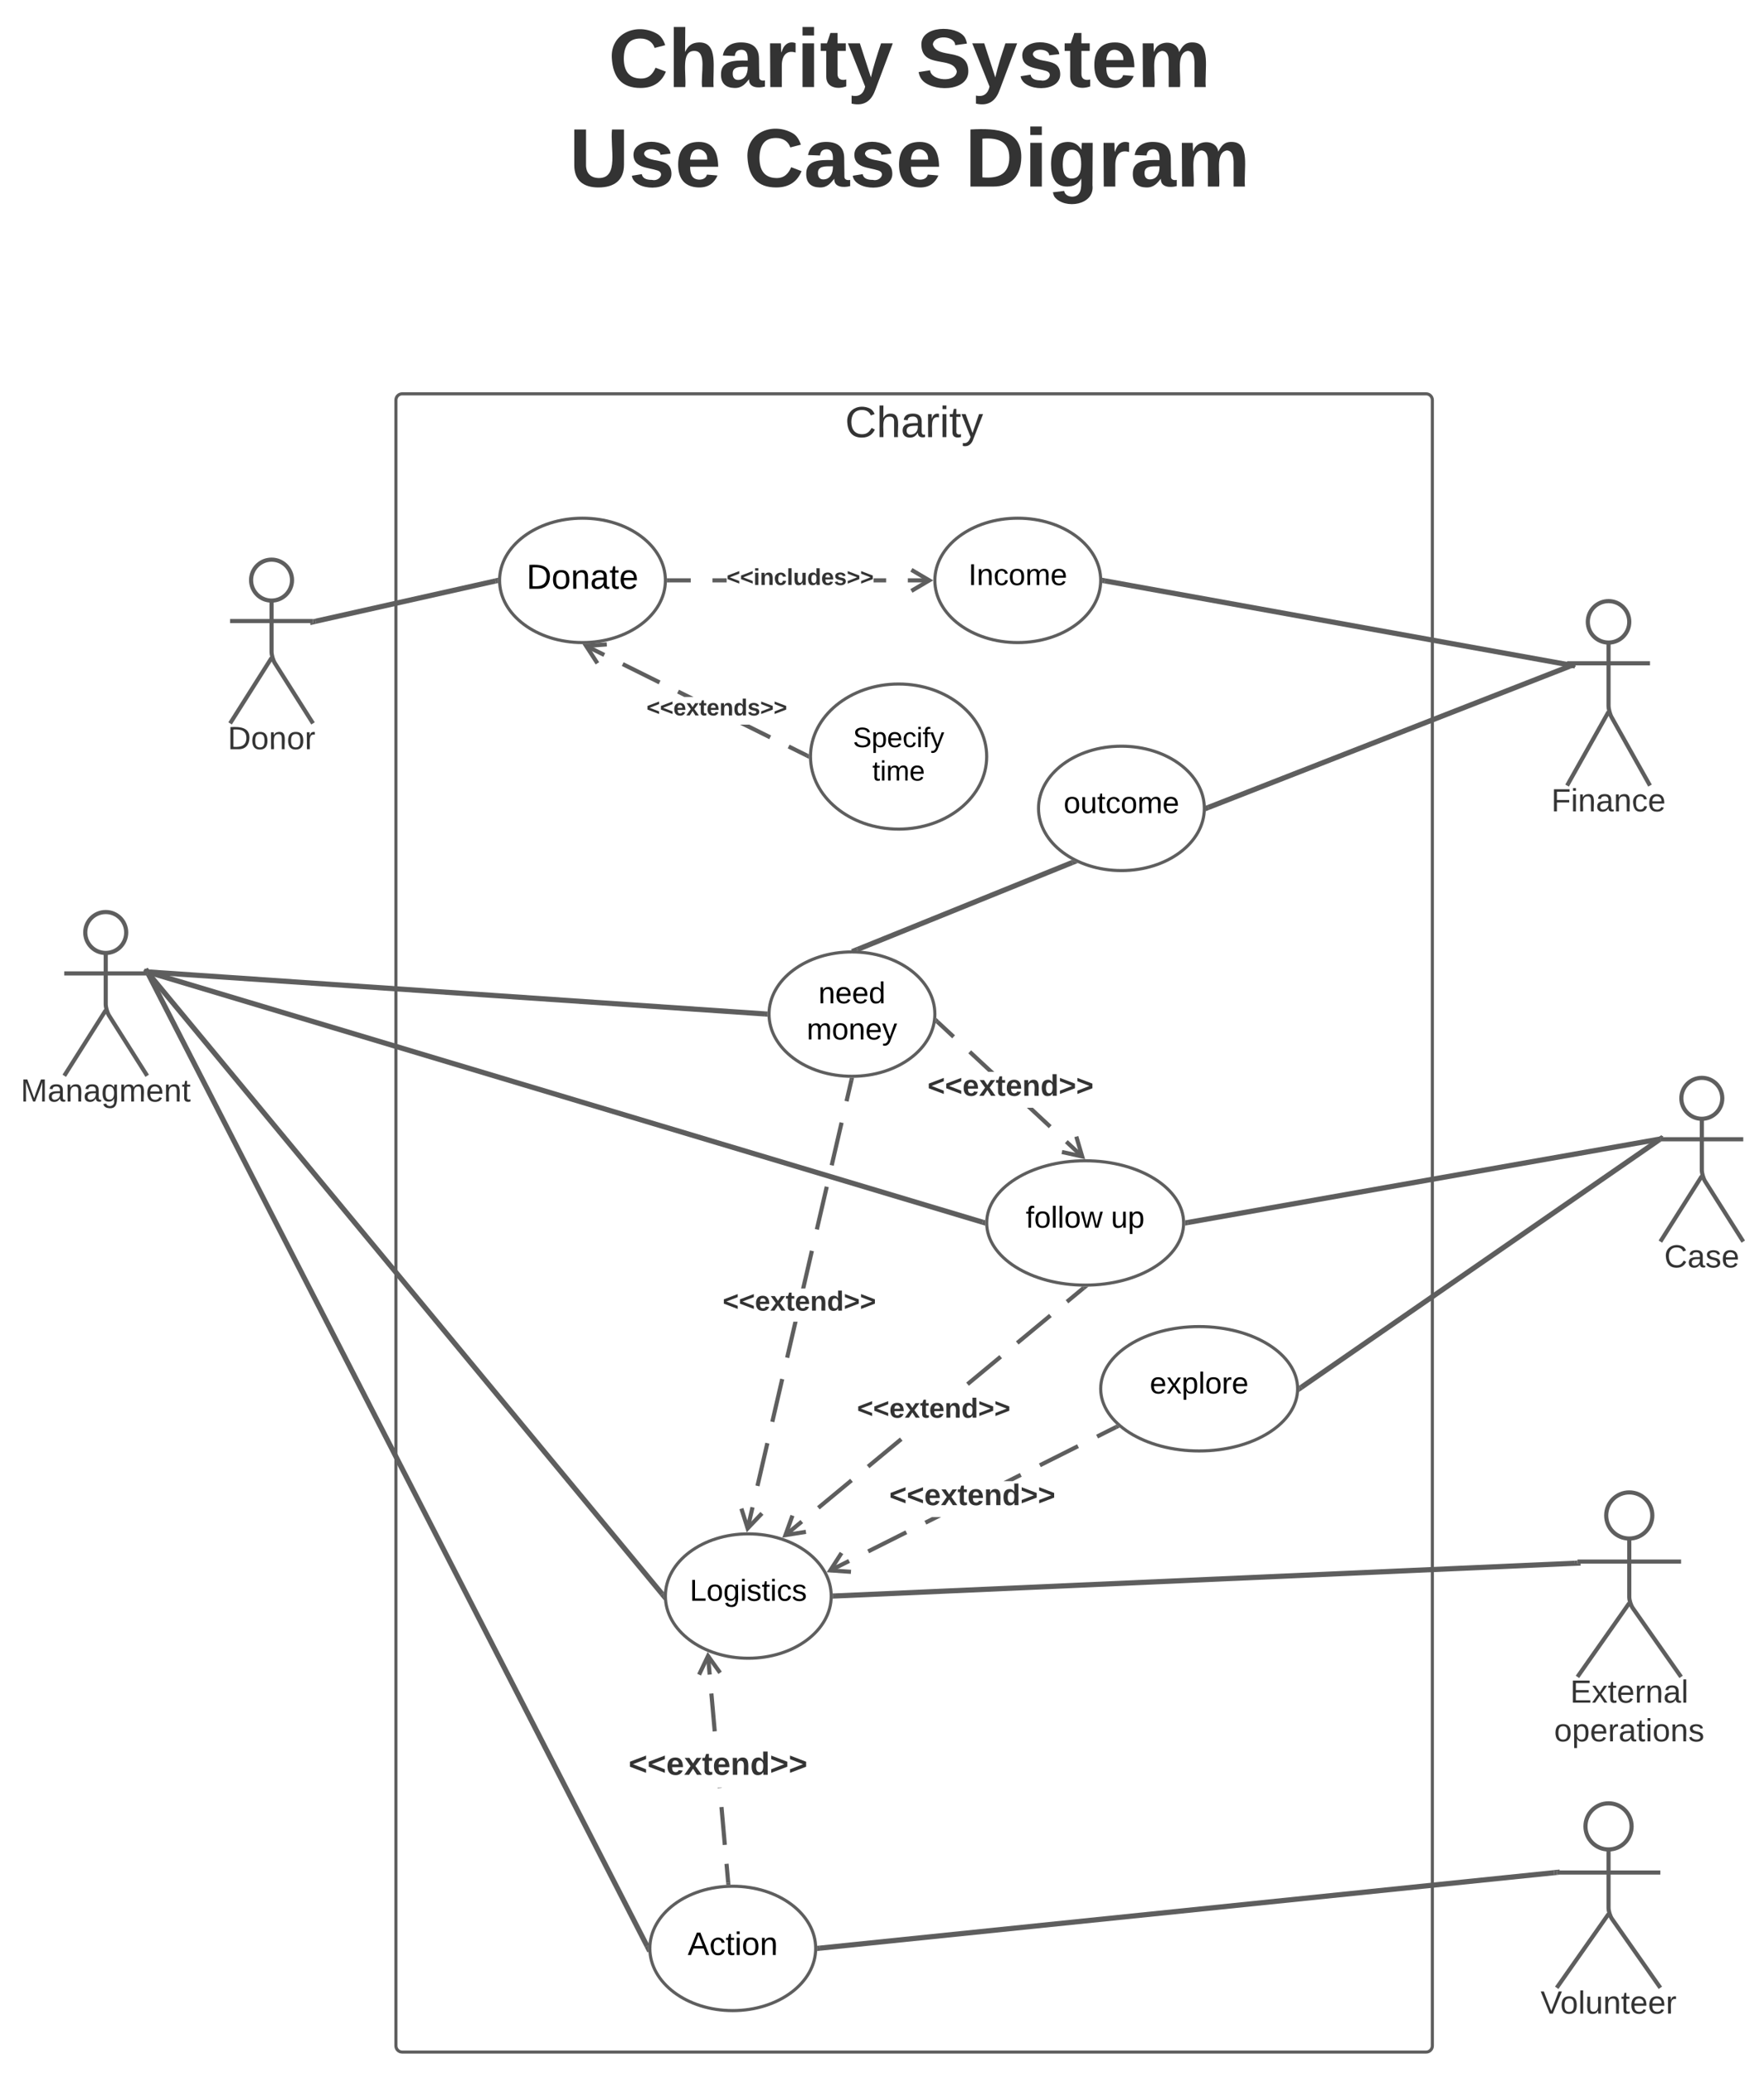 <svg xmlns="http://www.w3.org/2000/svg" xmlns:xlink="http://www.w3.org/1999/xlink" xmlns:lucid="lucid" width="1702.01" height="2000"><g transform="translate(-57.988 -60)" lucid:page-tab-id="0_0"><path d="M0 0h1870.87v2581.67H0z" fill="#fff"/><path d="M440 446c0-3.3 2.7-6 6-6h988c3.3 0 6 2.7 6 6v1588c0 3.3-2.7 6-6 6H446c-3.3 0-6-2.7-6-6z" stroke="#5e5e5e" stroke-width="3" fill-opacity="0"/><use xlink:href="#a" transform="matrix(1,0,0,1,448,448) translate(425.324 33.778)"/><path d="M339.75 619.75c0 10.9-8.84 19.75-19.75 19.75-10.9 0-19.75-8.84-19.75-19.75 0-10.9 8.84-19.75 19.75-19.75 10.9 0 19.75 8.84 19.75 19.75z" stroke="#5e5e5e" stroke-width="4" fill="#fff"/><path d="M320 639.5v49.3c0 3.3 1.44 8.27 3.2 11.07L360 758m-40-63.2L280 758m0-98.75h80" stroke="#5e5e5e" stroke-width="4" fill="none"/><path d="M280 606c0-3.3 2.7-6 6-6h68c3.3 0 6 2.7 6 6v168c0 3.3-2.7 6-6 6h-68c-3.3 0-6-2.7-6-6z" fill="none"/><use xlink:href="#b" transform="matrix(1,0,0,1,200,758) translate(77.741 24.889)"/><path d="M179.75 959.75c0 10.9-8.84 19.75-19.75 19.75-10.9 0-19.75-8.84-19.75-19.75 0-10.9 8.84-19.75 19.75-19.75 10.9 0 19.75 8.84 19.75 19.75z" stroke="#5e5e5e" stroke-width="4" fill="#fff"/><path d="M160 979.5v49.3c0 3.3 1.44 8.27 3.2 11.07L200 1098m-40-63.2l-40 63.2m0-98.75h80" stroke="#5e5e5e" stroke-width="4" fill="none"/><path d="M120 946c0-3.3 2.7-6 6-6h68c3.3 0 6 2.7 6 6v168c0 3.3-2.7 6-6 6h-68c-3.3 0-6-2.7-6-6z" fill="none"/><use xlink:href="#c" transform="matrix(1,0,0,1,40,1098) translate(37.988 24.889)"/><path d="M700 620c0 33.14-35.82 60-80 60s-80-26.86-80-60 35.82-60 80-60 80 26.86 80 60z" stroke="#5e5e5e" stroke-width="3" fill="#fff"/><use xlink:href="#d" transform="matrix(1,0,0,1,540,560) translate(25.99 68.094)"/><path d="M362.44 659.45l173.62-38.9" stroke="#5e5e5e" stroke-width="5" fill="none"/><path d="M363.05 661.88l-5.43 1.22-.4-1.85H360v-3.8l1.96-.45zM538.5 619.98v.43l.1 2.14-2.06.46-1.1-4.88 3.14-.7z" fill="#5e5e5e"/><path d="M1010 790c0 38.66-38.05 70-85 70-46.94 0-85-31.34-85-70s38.06-70 85-70c46.95 0 85 31.34 85 70z" stroke="#5e5e5e" stroke-width="3" fill="#fff"/><use xlink:href="#e" transform="matrix(1,0,0,1,840,720) translate(40.974 60.886)"/><use xlink:href="#f" transform="matrix(1,0,0,1,840,720) translate(59.685 93.153)"/><path d="M1120 620c0 33.14-35.82 60-80 60s-80-26.86-80-60 35.82-60 80-60 80 26.86 80 60z" stroke="#5e5e5e" stroke-width="3" fill="#fff"/><use xlink:href="#g" transform="matrix(1,0,0,1,960,560) translate(32.336 64.539)"/><path d="M724.45 622H703.5v-4h20.95zm34.65 0h-13.7v-4h13.7zm195.76 0h-20.94v-4h20.94zm-41.9 0H900.9v-4h12.07z" fill="#5e5e5e"/><path d="M703.55 622h-2.1l.05-1.98v-.43l-.06-1.6h2.1zM958.5 620l-20.13 11.9-2.03-3.44 14.3-8.46-14.3-8.46 2.03-3.44z" fill="#5e5e5e"/><use xlink:href="#h" transform="matrix(1,0,0,1,759.105,606.667) translate(0 17.778)"/><path d="M1630 660c0 11.05-8.95 20-20 20s-20-8.95-20-20 8.95-20 20-20 20 8.95 20 20z" stroke="#5e5e5e" stroke-width="4" fill="#fff"/><path d="M1610 680v60.8c0 3.3 1.32 8.34 2.94 11.23L1650 818m-40-71.2l-40 71.2m0-118h80" stroke="#5e5e5e" stroke-width="4" fill="none"/><path d="M1570 646c0-3.3 2.7-6 6-6h68c3.3 0 6 2.7 6 6v188c0 3.3-2.7 6-6 6h-68c-3.3 0-6-2.7-6-6z" fill="none"/><use xlink:href="#i" transform="matrix(1,0,0,1,1490,818) translate(64.778 24.889)"/><path d="M1123.96 620.45l448.3 81.1" stroke="#5e5e5e" stroke-width="5" fill="none"/><path d="M1124.47 618l-.9 4.92-2.15-.4.08-2.5v-.43l-.1-2.16z" fill="#5e5e5e"/><path d="M1572.2 701.54l5.47 1" stroke="#5e5e5e" stroke-width="5" fill="none"/><path d="M845 1940c0 33.14-35.82 60-80 60-44.2 0-80-26.86-80-60s35.8-60 80-60c44.18 0 80 26.86 80 60z" stroke="#5e5e5e" stroke-width="3" fill="#fff"/><use xlink:href="#j" transform="matrix(1,0,0,1,684.994,1880) translate(36.53 66.317)"/><path d="M684.58 1936.63l-4.45 2.3-481.2-937.8 4.44-2.3z" fill="#5e5e5e"/><path d="M203.4 998.9l-3.4 1.73v-3.38h-3.07l-.52-1.03 4.45-2.28zM683.5 1939.98v.43l.1 2.9-.96.5-2.54-4.94 3.48-1.8zM837.6 787.32l-1.78 3.58-17.8-8.83 1.8-3.58zm-35.58-17.67l-1.78 3.6-28.3-14.07h9zm-74.8-37.14h-9l-6.9-3.43 1.76-3.58zm-31.92-15.84l-1.78 3.58-35.58-17.67 1.78-3.58zm-53.37-26.5l-1.77 3.58-17.8-8.83 1.8-3.57z" fill="#5e5e5e"/><path d="M643.6 683.78l-16.56 1.2 9.05 13.95-3.37 2.18L620 681.5l23.32-1.7zM838.56 787.8l-.06 2.2.05 2.26-2.78-1.38 1.78-3.58z" fill="#5e5e5e"/><use xlink:href="#k" transform="matrix(1,0,0,1,681.772,732.512) translate(0 17.778)"/><path d="M1632.25 1822.25c0 12.3-9.96 22.25-22.25 22.25-12.3 0-22.25-9.96-22.25-22.25 0-12.3 9.96-22.25 22.25-22.25 12.3 0 22.25 9.96 22.25 22.25z" stroke="#5e5e5e" stroke-width="4" fill="#fff"/><path d="M1610 1844.5v56.3c0 3.3 1.54 8.2 3.45 10.9L1660 1978m-50-71.2l-50 71.2m0-111.25h100" stroke="#5e5e5e" stroke-width="4" fill="none"/><path d="M1560 1806c0-3.3 2.7-6 6-6h88c3.3 0 6 2.7 6 6v188c0 3.3-2.7 6-6 6h-88c-3.3 0-6-2.7-6-6z" fill="none"/><use xlink:href="#l" transform="matrix(1,0,0,1,1480,1978) translate(64.407 24.889)"/><path d="M848.98 1939.74l708.53-72.82" stroke="#5e5e5e" stroke-width="5" fill="none"/><path d="M849.3 1942.22l-2.88.3.07-2.5v-.43l-.1-2.1 2.4-.25zM1562.82 1864.75H1560v4h3.23v.1l-5.53.57-.5-4.98 5.53-.57z" fill="#5e5e5e"/><path d="M1719.75 1119.75c0 10.9-8.84 19.75-19.75 19.75-10.9 0-19.75-8.84-19.75-19.75 0-10.9 8.84-19.75 19.75-19.75 10.9 0 19.75 8.84 19.75 19.75z" stroke="#5e5e5e" stroke-width="4" fill="#fff"/><path d="M1700 1139.5v49.3c0 3.3 1.44 8.27 3.2 11.07L1740 1258m-40-63.2l-40 63.2m0-98.75h80" stroke="#5e5e5e" stroke-width="4" fill="none"/><path d="M1660 1106c0-3.3 2.7-6 6-6h68c3.3 0 6 2.7 6 6v168c0 3.3-2.7 6-6 6h-68c-3.3 0-6-2.7-6-6z" fill="none"/><use xlink:href="#m" transform="matrix(1,0,0,1,1580,1258) translate(83.747 24.889)"/><path d="M860 1600c0 33.14-35.82 60-80 60s-80-26.86-80-60 35.82-60 80-60 80 26.86 80 60z" stroke="#5e5e5e" stroke-width="3" fill="#fff"/><use xlink:href="#n" transform="matrix(1,0,0,1,700,1540) translate(23.481 64.539)"/><path d="M696.9 1598.07l-495.3-598.4" stroke="#5e5e5e" stroke-width="5" fill="none"/><path d="M698.6 1597.04l-.1 2.94v.43l.12 2.94.04.42-.17.15-3.56-4.28 3.7-3.06zM199.7 1001.32l-.05-.07h.14zm3.86-3.2l-3.56 2.96v-3.83h-3.66l-.18-.22 3.85-3.2z" fill="#5e5e5e"/><path d="M1310 1400c0 33.14-42.52 60-95 60-52.46 0-95-26.86-95-60s42.54-60 95-60c52.48 0 95 26.86 95 60z" stroke="#5e5e5e" stroke-width="3" fill="#fff"/><use xlink:href="#o" transform="matrix(1,0,0,1,1120,1340) translate(47.376 64.539)"/><path d="M878.15 1567.93l-18.4 9.24-1.8-3.58 18.4-9.24zm55.22-27.7l-36.8 18.47-1.8-3.57 36.8-18.47zm18.4-9.23l-1.8-3.57 7.17-3.6h8.93zm92.03-46.16l-8.63 4.33h-8.92l15.76-7.9zm55.22-27.7l-36.8 18.47-1.8-3.57 36.8-18.46zm36.8-18.46l-18.4 9.23-1.8-3.56 18.4-9.24z" fill="#5e5e5e"/><path d="M871.62 1559.5l-9 14 16.58 1.13-.27 4-23.33-1.62 12.65-19.65zM1135.97 1435.35l2.4 2.06-2.6 1.3-1.78-3.57 1.13-.58z" fill="#5e5e5e"/><use xlink:href="#p" transform="matrix(1,0,0,1,916.033,1489.169) translate(0 23.111)"/><path d="M1313.57 1398.58l344.37-238.16" stroke="#5e5e5e" stroke-width="5" fill="none"/><path d="M1315.04 1400.6l-3.66 2.53.08-1.02.05-2.1-.03-1.8-.08-1.15.8-.56zM1662.44 1157.25H1660v4h1.14l-1.83 1.26-2.83-4.1 4.58-3.16z" fill="#5e5e5e"/><path d="M960 1038.5c0 33.14-35.82 60-80 60s-80-26.86-80-60 35.82-60 80-60 80 26.86 80 60z" stroke="#5e5e5e" stroke-width="3" fill="#fff"/><use xlink:href="#q" transform="matrix(1,0,0,1,800,978.5) translate(47.659 49.539)"/><use xlink:href="#r" transform="matrix(1,0,0,1,800,978.5) translate(36.379 84.472)"/><path d="M796 1038.33l-593.5-40.4" stroke="#5e5e5e" stroke-width="5" fill="none"/><path d="M798.58 1036l-.08 2.48v.43l.08 2.1-2.8-.18.33-5zM202.73 995.43l-.34 5-2.4-.17v-3h-2.97l.15-2.2zM786.02 1514.8l-4.78 20.64-3.9-.9 4.78-20.63zm14.32-61.85l-9.55 41.24-3.9-.9 9.54-41.25zm14.32-61.86l-9.55 41.23-3.9-.9 9.56-41.24zm4.77-20.63l-3.9-.9 7.95-34.3h4.1zm23.87-103.1l-8.3 35.9h-4.1l8.5-36.8zm14.33-61.87l-9.55 41.24-3.9-.9 9.55-41.24zm14.32-61.86l-9.55 41.24-3.9-.9 9.55-41.24zm9.55-41.24l-4.78 20.62-3.9-.9 4.78-20.62z" fill="#5e5e5e"/><path d="M879.98 1100h.95l1.13-.05-.57 2.5-3.9-.9.36-1.6zM780.25 1530.87l11.46-12.03 2.9 2.76-16.13 16.93-7.05-22.3 3.8-1.2z" fill="#5e5e5e"/><use xlink:href="#s" transform="matrix(1,0,0,1,755.273,1303.264) translate(0 21.333)"/><path d="M1220 840c0 33.14-35.82 60-80 60s-80-26.86-80-60 35.82-60 80-60 80 26.86 80 60z" stroke="#5e5e5e" stroke-width="3" fill="#fff"/><use xlink:href="#t" transform="matrix(1,0,0,1,1060,780) translate(24.249 64.539)"/><path d="M1223.83 839.1l348.56-136.2" stroke="#5e5e5e" stroke-width="5" fill="none"/><path d="M1224.8 841.4l-3.38 1.32.08-2.7v-.43l-.1-2.25 1.58-.6z" fill="#5e5e5e"/><path d="M1572.33 702.93l5.18-2.02M1092.67 892.18l-207.44 83.97" stroke="#5e5e5e" stroke-width="5" fill="none"/><path d="M1092.23 889.85l4.86 2.46.92.4-4.48 1.82-1.87-4.63.37-.16zM885.7 977.18l-5.68-.18h-.38l-.45-1.1 5.15-2.1z" fill="#5e5e5e"/><path d="M1200.02 1240c0 33.14-42.54 60-95 60-52.48 0-95-26.86-95-60s42.52-60 95-60c52.46 0 95 26.86 95 60z" stroke="#5e5e5e" stroke-width="3" fill="#fff"/><use xlink:href="#u" transform="matrix(1,0,0,1,1010.008,1180) translate(37.713 64.539)"/><use xlink:href="#v" transform="matrix(1,0,0,1,1010.008,1180) translate(119.952 64.539)"/><path d="M1006.83 1236.9l-1.43 4.78-803.72-240.82 1.43-4.8z" fill="#5e5e5e"/><path d="M1008.6 1237.42l-.04.47-.05 2.1.05 1.8.06.84-3.27-.98 1.44-4.8zM203.17 996.1l-1.43 4.78-1.74-.52v-3.1h-2.98l.82-2.77z" fill="#5e5e5e"/><path d="M1203.98 1239.57l453.56-80.14" stroke="#5e5e5e" stroke-width="5" fill="none"/><path d="M1204.48 1242.02l-3.05.53.04-.44.05-2.1-.04-1.8-.05-.72 2.18-.4zM1662.74 1157.25H1660v4h1.63l-3.72.66-.86-4.92 5.48-.96zM832.88 1529.66l-16 13.26-2.55-3.08 16-13.26zm47.97-39.76l-31.98 26.5-2.55-3.07 31.98-26.5zm47.98-39.77l-31.98 26.5-2.56-3.07 31.98-26.5zm95.96-79.53l-32 26.5-2.55-3.07 31.98-26.5zm47.97-39.77l-32 26.5-2.54-3.07 31.98-26.5zm31.98-26.5l-16 13.24-2.54-3.08 16-13.26z" fill="#5e5e5e"/><path d="M824.47 1523.04l-5.6 15.65 16.4-2.63.63 3.95-23.1 3.68 7.9-22zM1104.7 1304.35l-2.4-2.92 2.7.07 3.23-.07z" fill="#5e5e5e"/><use xlink:href="#s" transform="matrix(1,0,0,1,884.947,1406.6) translate(0 21.333)"/><path d="M762.6 1876.46l-4 .36-1.6-18.26 3.97-.36zm-3.25-36.52l-4 .36-3.24-36.52 4-.36zm-4.88-54.78l-3.98.36-.06-.6h4zm-4.87-54.78l-4 .36-3.24-36.52 4-.36zm-4.88-54.78l-3.98.36-1.63-18.26 4-.36z" fill="#5e5e5e"/><path d="M754.42 1672.9l-3.25 2.32-9.7-13.5-7.15 15-3.6-1.72 10.06-21.1zM762.78 1878.55l-4 .16-.17-1.93 4-.36z" fill="#5e5e5e"/><use xlink:href="#w" transform="matrix(1,0,0,1,664.494,1747.598) translate(0 24.889)"/><path d="M1652.25 1522.25c0 12.3-9.96 22.25-22.25 22.25-12.3 0-22.25-9.96-22.25-22.25 0-12.3 9.96-22.25 22.25-22.25 12.3 0 22.25 9.96 22.25 22.25z" stroke="#5e5e5e" stroke-width="4" fill="#fff"/><path d="M1630 1544.5v56.3c0 3.3 1.54 8.2 3.45 10.9L1680 1678m-50-71.2l-50 71.2m0-111.25h100" stroke="#5e5e5e" stroke-width="4" fill="none"/><path d="M1580 1506c0-3.3 2.7-6 6-6h88c3.3 0 6 2.7 6 6v188c0 3.3-2.7 6-6 6h-88c-3.3 0-6-2.7-6-6z" fill="none"/><use xlink:href="#x" transform="matrix(1,0,0,1,1500,1678) translate(73.049 24.889)"/><use xlink:href="#y" transform="matrix(1,0,0,1,1500,1678) translate(57.494 62.222)"/><path d="M864 1599.9l713.5-31.54" stroke="#5e5e5e" stroke-width="5" fill="none"/><path d="M864.17 1602.38l-2.75.13.08-2.48v-.43l-.08-2.1 2.53-.1zM1580 1568.75h3.03l.08 1.87-5.55.24-.22-5 2.67-.1zM1103.7 1174.56l-2.7 2.93-15.54-14.47 2.72-2.92zm-31.05-28.9l-2.72 2.92-21.18-19.7h5.87zm-55.3-51.45h-5.86l-19.23-17.88 2.72-2.92zm-37.9-35.26l-2.72 2.93-15.53-14.45 2.73-2.93z" fill="#5e5e5e"/><path d="M1105 1178.5l-22.83-5 .86-3.9 16.23 3.55-4.7-15.94 3.83-1.12zM963.96 1044.53l-2.72 2.93-.52-.48.4-2.6.23-2.3z" fill="#5e5e5e"/><g><use xlink:href="#p" transform="matrix(1,0,0,1,952.931,1094.213) translate(0 23.111)"/></g><path d="M498.16 80h874.55v94.58H498.17z" fill="none"/><g><use xlink:href="#z" transform="matrix(1,0,0,1,498.156,80) translate(146.833 64)"/><use xlink:href="#A" transform="matrix(1,0,0,1,498.156,80) translate(443.944 64)"/><use xlink:href="#B" transform="matrix(1,0,0,1,498.156,80) translate(109.056 160)"/><use xlink:href="#C" transform="matrix(1,0,0,1,498.156,80) translate(277.722 160)"/><use xlink:href="#D" transform="matrix(1,0,0,1,498.156,80) translate(490.833 160)"/></g><defs><path fill="#333" d="M212-179c-10-28-35-45-73-45-59 0-87 40-87 99 0 60 29 101 89 101 43 0 62-24 78-52l27 14C228-24 195 4 139 4 59 4 22-46 18-125c-6-104 99-153 187-111 19 9 31 26 39 46" id="E"/><path fill="#333" d="M106-169C34-169 62-67 57 0H25v-261h32l-1 103c12-21 28-36 61-36 89 0 53 116 60 194h-32v-121c2-32-8-49-39-48" id="F"/><path fill="#333" d="M141-36C126-15 110 5 73 4 37 3 15-17 15-53c-1-64 63-63 125-63 3-35-9-54-41-54-24 1-41 7-42 31l-33-3c5-37 33-52 76-52 45 0 72 20 72 64v82c-1 20 7 32 28 27v20c-31 9-61-2-59-35zM48-53c0 20 12 33 32 33 41-3 63-29 60-74-43 2-92-5-92 41" id="G"/><path fill="#333" d="M114-163C36-179 61-72 57 0H25l-1-190h30c1 12-1 29 2 39 6-27 23-49 58-41v29" id="H"/><path fill="#333" d="M24-231v-30h32v30H24zM24 0v-190h32V0H24" id="I"/><path fill="#333" d="M59-47c-2 24 18 29 38 22v24C64 9 27 4 27-40v-127H5v-23h24l9-43h21v43h35v23H59v120" id="J"/><path fill="#333" d="M179-190L93 31C79 59 56 82 12 73V49c39 6 53-20 64-50L1-190h34L92-34l54-156h33" id="K"/><g id="a"><use transform="matrix(0.117,0,0,0.117,0,0)" xlink:href="#E"/><use transform="matrix(0.117,0,0,0.117,30.377,0)" xlink:href="#F"/><use transform="matrix(0.117,0,0,0.117,53.833,0)" xlink:href="#G"/><use transform="matrix(0.117,0,0,0.117,77.29,0)" xlink:href="#H"/><use transform="matrix(0.117,0,0,0.117,91.247,0)" xlink:href="#I"/><use transform="matrix(0.117,0,0,0.117,100.512,0)" xlink:href="#J"/><use transform="matrix(0.117,0,0,0.117,112.241,0)" xlink:href="#K"/></g><path fill="#333" d="M30-248c118-7 216 8 213 122C240-48 200 0 122 0H30v-248zM63-27c89 8 146-16 146-99s-60-101-146-95v194" id="L"/><path fill="#333" d="M100-194c62-1 85 37 85 99 1 63-27 99-86 99S16-35 15-95c0-66 28-99 85-99zM99-20c44 1 53-31 53-75 0-43-8-75-51-75s-53 32-53 75 10 74 51 75" id="M"/><path fill="#333" d="M117-194c89-4 53 116 60 194h-32v-121c0-31-8-49-39-48C34-167 62-67 57 0H25l-1-190h30c1 10-1 24 2 32 11-22 29-35 61-36" id="N"/><g id="b"><use transform="matrix(0.086,0,0,0.086,0,0)" xlink:href="#L"/><use transform="matrix(0.086,0,0,0.086,22.383,0)" xlink:href="#M"/><use transform="matrix(0.086,0,0,0.086,39.667,0)" xlink:href="#N"/><use transform="matrix(0.086,0,0,0.086,56.951,0)" xlink:href="#M"/><use transform="matrix(0.086,0,0,0.086,74.235,0)" xlink:href="#H"/></g><path fill="#333" d="M240 0l2-218c-23 76-54 145-80 218h-23L58-218 59 0H30v-248h44l77 211c21-75 51-140 76-211h43V0h-30" id="O"/><path fill="#333" d="M177-190C167-65 218 103 67 71c-23-6-38-20-44-43l32-5c15 47 100 32 89-28v-30C133-14 115 1 83 1 29 1 15-40 15-95c0-56 16-97 71-98 29-1 48 16 59 35 1-10 0-23 2-32h30zM94-22c36 0 50-32 50-73 0-42-14-75-50-75-39 0-46 34-46 75s6 73 46 73" id="P"/><path fill="#333" d="M210-169c-67 3-38 105-44 169h-31v-121c0-29-5-50-35-48C34-165 62-65 56 0H25l-1-190h30c1 10-1 24 2 32 10-44 99-50 107 0 11-21 27-35 58-36 85-2 47 119 55 194h-31v-121c0-29-5-49-35-48" id="Q"/><path fill="#333" d="M100-194c63 0 86 42 84 106H49c0 40 14 67 53 68 26 1 43-12 49-29l28 8c-11 28-37 45-77 45C44 4 14-33 15-96c1-61 26-98 85-98zm52 81c6-60-76-77-97-28-3 7-6 17-6 28h103" id="R"/><g id="c"><use transform="matrix(0.086,0,0,0.086,0,0)" xlink:href="#O"/><use transform="matrix(0.086,0,0,0.086,25.84,0)" xlink:href="#G"/><use transform="matrix(0.086,0,0,0.086,43.123,0)" xlink:href="#N"/><use transform="matrix(0.086,0,0,0.086,60.407,0)" xlink:href="#G"/><use transform="matrix(0.086,0,0,0.086,77.691,0)" xlink:href="#P"/><use transform="matrix(0.086,0,0,0.086,94.975,0)" xlink:href="#Q"/><use transform="matrix(0.086,0,0,0.086,120.815,0)" xlink:href="#R"/><use transform="matrix(0.086,0,0,0.086,138.099,0)" xlink:href="#N"/><use transform="matrix(0.086,0,0,0.086,155.383,0)" xlink:href="#J"/></g><path d="M30-248c118-7 216 8 213 122C240-48 200 0 122 0H30v-248zM63-27c89 8 146-16 146-99s-60-101-146-95v194" id="S"/><path d="M100-194c62-1 85 37 85 99 1 63-27 99-86 99S16-35 15-95c0-66 28-99 85-99zM99-20c44 1 53-31 53-75 0-43-8-75-51-75s-53 32-53 75 10 74 51 75" id="T"/><path d="M117-194c89-4 53 116 60 194h-32v-121c0-31-8-49-39-48C34-167 62-67 57 0H25l-1-190h30c1 10-1 24 2 32 11-22 29-35 61-36" id="U"/><path d="M141-36C126-15 110 5 73 4 37 3 15-17 15-53c-1-64 63-63 125-63 3-35-9-54-41-54-24 1-41 7-42 31l-33-3c5-37 33-52 76-52 45 0 72 20 72 64v82c-1 20 7 32 28 27v20c-31 9-61-2-59-35zM48-53c0 20 12 33 32 33 41-3 63-29 60-74-43 2-92-5-92 41" id="V"/><path d="M59-47c-2 24 18 29 38 22v24C64 9 27 4 27-40v-127H5v-23h24l9-43h21v43h35v23H59v120" id="W"/><path d="M100-194c63 0 86 42 84 106H49c0 40 14 67 53 68 26 1 43-12 49-29l28 8c-11 28-37 45-77 45C44 4 14-33 15-96c1-61 26-98 85-98zm52 81c6-60-76-77-97-28-3 7-6 17-6 28h103" id="X"/><g id="d"><use transform="matrix(0.093,0,0,0.093,0,0)" xlink:href="#S"/><use transform="matrix(0.093,0,0,0.093,24.141,0)" xlink:href="#T"/><use transform="matrix(0.093,0,0,0.093,42.783,0)" xlink:href="#U"/><use transform="matrix(0.093,0,0,0.093,61.425,0)" xlink:href="#V"/><use transform="matrix(0.093,0,0,0.093,80.067,0)" xlink:href="#W"/><use transform="matrix(0.093,0,0,0.093,89.388,0)" xlink:href="#X"/></g><path d="M185-189c-5-48-123-54-124 2 14 75 158 14 163 119 3 78-121 87-175 55-17-10-28-26-33-46l33-7c5 56 141 63 141-1 0-78-155-14-162-118-5-82 145-84 179-34 5 7 8 16 11 25" id="Y"/><path d="M115-194c55 1 70 41 70 98S169 2 115 4C84 4 66-9 55-30l1 105H24l-1-265h31l2 30c10-21 28-34 59-34zm-8 174c40 0 45-34 45-75s-6-73-45-74c-42 0-51 32-51 76 0 43 10 73 51 73" id="Z"/><path d="M96-169c-40 0-48 33-48 73s9 75 48 75c24 0 41-14 43-38l32 2c-6 37-31 61-74 61-59 0-76-41-82-99-10-93 101-131 147-64 4 7 5 14 7 22l-32 3c-4-21-16-35-41-35" id="aa"/><path d="M24-231v-30h32v30H24zM24 0v-190h32V0H24" id="ab"/><path d="M101-234c-31-9-42 10-38 44h38v23H63V0H32v-167H5v-23h27c-7-52 17-82 69-68v24" id="ac"/><path d="M179-190L93 31C79 59 56 82 12 73V49c39 6 53-20 64-50L1-190h34L92-34l54-156h33" id="ad"/><g id="e"><use transform="matrix(0.075,0,0,0.075,0,0)" xlink:href="#Y"/><use transform="matrix(0.075,0,0,0.075,17.926,0)" xlink:href="#Z"/><use transform="matrix(0.075,0,0,0.075,32.864,0)" xlink:href="#X"/><use transform="matrix(0.075,0,0,0.075,47.802,0)" xlink:href="#aa"/><use transform="matrix(0.075,0,0,0.075,61.247,0)" xlink:href="#ab"/><use transform="matrix(0.075,0,0,0.075,67.148,0)" xlink:href="#ac"/><use transform="matrix(0.075,0,0,0.075,74.617,0)" xlink:href="#ad"/></g><path d="M210-169c-67 3-38 105-44 169h-31v-121c0-29-5-50-35-48C34-165 62-65 56 0H25l-1-190h30c1 10-1 24 2 32 10-44 99-50 107 0 11-21 27-35 58-36 85-2 47 119 55 194h-31v-121c0-29-5-49-35-48" id="ae"/><g id="f"><use transform="matrix(0.075,0,0,0.075,0,0)" xlink:href="#W"/><use transform="matrix(0.075,0,0,0.075,7.469,0)" xlink:href="#ab"/><use transform="matrix(0.075,0,0,0.075,13.37,0)" xlink:href="#ae"/><use transform="matrix(0.075,0,0,0.075,35.702,0)" xlink:href="#X"/></g><path d="M33 0v-248h34V0H33" id="af"/><g id="g"><use transform="matrix(0.081,0,0,0.081,0,0)" xlink:href="#af"/><use transform="matrix(0.081,0,0,0.081,8.086,0)" xlink:href="#U"/><use transform="matrix(0.081,0,0,0.081,24.259,0)" xlink:href="#aa"/><use transform="matrix(0.081,0,0,0.081,38.815,0)" xlink:href="#T"/><use transform="matrix(0.081,0,0,0.081,54.988,0)" xlink:href="#ae"/><use transform="matrix(0.081,0,0,0.081,79.166,0)" xlink:href="#X"/></g><path fill="#333" d="M15-91v-56l181-69v40L49-119l147 57v40" id="ag"/><path fill="#333" d="M25-224v-37h50v37H25zM25 0v-190h50V0H25" id="ah"/><path fill="#333" d="M135-194c87-1 58 113 63 194h-50c-7-57 23-157-34-157-59 0-34 97-39 157H25l-1-190h47c2 12-1 28 3 38 12-26 28-41 61-42" id="ai"/><path fill="#333" d="M190-63c-7 42-38 67-86 67-59 0-84-38-90-98-12-110 154-137 174-36l-49 2c-2-19-15-32-35-32-30 0-35 28-38 64-6 74 65 87 74 30" id="aj"/><path fill="#333" d="M25 0v-261h50V0H25" id="ak"/><path fill="#333" d="M85 4C-2 5 27-109 22-190h50c7 57-23 150 33 157 60-5 35-97 40-157h50l1 190h-47c-2-12 1-28-3-38-12 25-28 42-61 42" id="al"/><path fill="#333" d="M88-194c31-1 46 15 58 34l-1-101h50l1 261h-48c-2-10 0-23-3-31C134-8 116 4 84 4 32 4 16-41 15-95c0-56 19-97 73-99zm17 164c33 0 40-30 41-66 1-37-9-64-41-64s-38 30-39 65c0 43 13 65 39 65" id="am"/><path fill="#333" d="M185-48c-13 30-37 53-82 52C43 2 14-33 14-96s30-98 90-98c62 0 83 45 84 108H66c0 31 8 55 39 56 18 0 30-7 34-22zm-45-69c5-46-57-63-70-21-2 6-4 13-4 21h74" id="an"/><path fill="#333" d="M137-138c1-29-70-34-71-4 15 46 118 7 119 86 1 83-164 76-172 9l43-7c4 19 20 25 44 25 33 8 57-30 24-41C81-84 22-81 20-136c-2-80 154-74 161-7" id="ao"/><path fill="#333" d="M15-22v-40l146-57-146-57v-40l181 69v56" id="ap"/><g id="h"><use transform="matrix(0.062,0,0,0.062,0,0)" xlink:href="#ag"/><use transform="matrix(0.062,0,0,0.062,12.963,0)" xlink:href="#ag"/><use transform="matrix(0.062,0,0,0.062,25.926,0)" xlink:href="#ah"/><use transform="matrix(0.062,0,0,0.062,32.099,0)" xlink:href="#ai"/><use transform="matrix(0.062,0,0,0.062,45.617,0)" xlink:href="#aj"/><use transform="matrix(0.062,0,0,0.062,57.963,0)" xlink:href="#ak"/><use transform="matrix(0.062,0,0,0.062,64.136,0)" xlink:href="#al"/><use transform="matrix(0.062,0,0,0.062,77.654,0)" xlink:href="#am"/><use transform="matrix(0.062,0,0,0.062,91.173,0)" xlink:href="#an"/><use transform="matrix(0.062,0,0,0.062,103.519,0)" xlink:href="#ao"/><use transform="matrix(0.062,0,0,0.062,115.864,0)" xlink:href="#ap"/><use transform="matrix(0.062,0,0,0.062,128.827,0)" xlink:href="#ap"/></g><path fill="#333" d="M63-220v92h138v28H63V0H30v-248h175v28H63" id="aq"/><path fill="#333" d="M96-169c-40 0-48 33-48 73s9 75 48 75c24 0 41-14 43-38l32 2c-6 37-31 61-74 61-59 0-76-41-82-99-10-93 101-131 147-64 4 7 5 14 7 22l-32 3c-4-21-16-35-41-35" id="ar"/><g id="i"><use transform="matrix(0.086,0,0,0.086,0,0)" xlink:href="#aq"/><use transform="matrix(0.086,0,0,0.086,18.926,0)" xlink:href="#I"/><use transform="matrix(0.086,0,0,0.086,25.753,0)" xlink:href="#N"/><use transform="matrix(0.086,0,0,0.086,43.037,0)" xlink:href="#G"/><use transform="matrix(0.086,0,0,0.086,60.321,0)" xlink:href="#N"/><use transform="matrix(0.086,0,0,0.086,77.605,0)" xlink:href="#ar"/><use transform="matrix(0.086,0,0,0.086,93.16,0)" xlink:href="#R"/></g><path d="M205 0l-28-72H64L36 0H1l101-248h38L239 0h-34zm-38-99l-47-123c-12 45-31 82-46 123h93" id="as"/><g id="j"><use transform="matrix(0.087,0,0,0.087,0,0)" xlink:href="#as"/><use transform="matrix(0.087,0,0,0.087,20.889,0)" xlink:href="#aa"/><use transform="matrix(0.087,0,0,0.087,36.556,0)" xlink:href="#W"/><use transform="matrix(0.087,0,0,0.087,45.259,0)" xlink:href="#ab"/><use transform="matrix(0.087,0,0,0.087,52.135,0)" xlink:href="#T"/><use transform="matrix(0.087,0,0,0.087,69.543,0)" xlink:href="#U"/></g><path fill="#333" d="M144 0l-44-69L55 0H2l70-98-66-92h53l41 62 40-62h54l-67 91 71 99h-54" id="at"/><path fill="#333" d="M115-3C79 11 28 4 28-45v-112H4v-33h27l15-45h31v45h36v33H77v99c-1 23 16 31 38 25v30" id="au"/><g id="k"><use transform="matrix(0.062,0,0,0.062,0,0)" xlink:href="#ag"/><use transform="matrix(0.062,0,0,0.062,12.963,0)" xlink:href="#ag"/><use transform="matrix(0.062,0,0,0.062,25.926,0)" xlink:href="#an"/><use transform="matrix(0.062,0,0,0.062,38.272,0)" xlink:href="#at"/><use transform="matrix(0.062,0,0,0.062,50.617,0)" xlink:href="#au"/><use transform="matrix(0.062,0,0,0.062,57.963,0)" xlink:href="#an"/><use transform="matrix(0.062,0,0,0.062,70.309,0)" xlink:href="#ai"/><use transform="matrix(0.062,0,0,0.062,83.827,0)" xlink:href="#am"/><use transform="matrix(0.062,0,0,0.062,97.346,0)" xlink:href="#ao"/><use transform="matrix(0.062,0,0,0.062,109.691,0)" xlink:href="#ap"/><use transform="matrix(0.062,0,0,0.062,122.654,0)" xlink:href="#ap"/></g><path fill="#333" d="M137 0h-34L2-248h35l83 218 83-218h36" id="av"/><path fill="#333" d="M24 0v-261h32V0H24" id="aw"/><path fill="#333" d="M84 4C-5 8 30-112 23-190h32v120c0 31 7 50 39 49 72-2 45-101 50-169h31l1 190h-30c-1-10 1-25-2-33-11 22-28 36-60 37" id="ax"/><g id="l"><use transform="matrix(0.086,0,0,0.086,0,0)" xlink:href="#av"/><use transform="matrix(0.086,0,0,0.086,19.012,0)" xlink:href="#M"/><use transform="matrix(0.086,0,0,0.086,36.296,0)" xlink:href="#aw"/><use transform="matrix(0.086,0,0,0.086,43.123,0)" xlink:href="#ax"/><use transform="matrix(0.086,0,0,0.086,60.407,0)" xlink:href="#N"/><use transform="matrix(0.086,0,0,0.086,77.691,0)" xlink:href="#J"/><use transform="matrix(0.086,0,0,0.086,86.333,0)" xlink:href="#R"/><use transform="matrix(0.086,0,0,0.086,103.617,0)" xlink:href="#R"/><use transform="matrix(0.086,0,0,0.086,120.901,0)" xlink:href="#H"/></g><path fill="#333" d="M135-143c-3-34-86-38-87 0 15 53 115 12 119 90S17 21 10-45l28-5c4 36 97 45 98 0-10-56-113-15-118-90-4-57 82-63 122-42 12 7 21 19 24 35" id="ay"/><g id="m"><use transform="matrix(0.086,0,0,0.086,0,0)" xlink:href="#E"/><use transform="matrix(0.086,0,0,0.086,22.383,0)" xlink:href="#G"/><use transform="matrix(0.086,0,0,0.086,39.667,0)" xlink:href="#ay"/><use transform="matrix(0.086,0,0,0.086,55.222,0)" xlink:href="#R"/></g><path d="M30 0v-248h33v221h125V0H30" id="az"/><path d="M177-190C167-65 218 103 67 71c-23-6-38-20-44-43l32-5c15 47 100 32 89-28v-30C133-14 115 1 83 1 29 1 15-40 15-95c0-56 16-97 71-98 29-1 48 16 59 35 1-10 0-23 2-32h30zM94-22c36 0 50-32 50-73 0-42-14-75-50-75-39 0-46 34-46 75s6 73 46 73" id="aA"/><path d="M135-143c-3-34-86-38-87 0 15 53 115 12 119 90S17 21 10-45l28-5c4 36 97 45 98 0-10-56-113-15-118-90-4-57 82-63 122-42 12 7 21 19 24 35" id="aB"/><g id="n"><use transform="matrix(0.081,0,0,0.081,0,0)" xlink:href="#az"/><use transform="matrix(0.081,0,0,0.081,16.173,0)" xlink:href="#T"/><use transform="matrix(0.081,0,0,0.081,32.346,0)" xlink:href="#aA"/><use transform="matrix(0.081,0,0,0.081,48.519,0)" xlink:href="#ab"/><use transform="matrix(0.081,0,0,0.081,54.907,0)" xlink:href="#aB"/><use transform="matrix(0.081,0,0,0.081,69.462,0)" xlink:href="#W"/><use transform="matrix(0.081,0,0,0.081,77.549,0)" xlink:href="#ab"/><use transform="matrix(0.081,0,0,0.081,83.937,0)" xlink:href="#aa"/><use transform="matrix(0.081,0,0,0.081,98.493,0)" xlink:href="#aB"/></g><path d="M141 0L90-78 38 0H4l68-98-65-92h35l48 74 47-74h35l-64 92 68 98h-35" id="aC"/><path d="M24 0v-261h32V0H24" id="aD"/><path d="M114-163C36-179 61-72 57 0H25l-1-190h30c1 12-1 29 2 39 6-27 23-49 58-41v29" id="aE"/><g id="o"><use transform="matrix(0.081,0,0,0.081,0,0)" xlink:href="#X"/><use transform="matrix(0.081,0,0,0.081,16.173,0)" xlink:href="#aC"/><use transform="matrix(0.081,0,0,0.081,30.728,0)" xlink:href="#Z"/><use transform="matrix(0.081,0,0,0.081,46.901,0)" xlink:href="#aD"/><use transform="matrix(0.081,0,0,0.081,53.29,0)" xlink:href="#T"/><use transform="matrix(0.081,0,0,0.081,69.462,0)" xlink:href="#aE"/><use transform="matrix(0.081,0,0,0.081,79.085,0)" xlink:href="#X"/></g><g id="p"><use transform="matrix(0.08,0,0,0.08,0,0)" xlink:href="#ag"/><use transform="matrix(0.08,0,0,0.08,16.852,0)" xlink:href="#ag"/><use transform="matrix(0.08,0,0,0.08,33.704,0)" xlink:href="#an"/><use transform="matrix(0.08,0,0,0.08,49.753,0)" xlink:href="#at"/><use transform="matrix(0.08,0,0,0.08,65.802,0)" xlink:href="#au"/><use transform="matrix(0.08,0,0,0.08,75.352,0)" xlink:href="#an"/><use transform="matrix(0.08,0,0,0.08,91.401,0)" xlink:href="#ai"/><use transform="matrix(0.08,0,0,0.08,108.975,0)" xlink:href="#am"/><use transform="matrix(0.08,0,0,0.08,126.549,0)" xlink:href="#ap"/><use transform="matrix(0.08,0,0,0.08,143.401,0)" xlink:href="#ap"/></g><path d="M85-194c31 0 48 13 60 33l-1-100h32l1 261h-30c-2-10 0-23-3-31C134-8 116 4 85 4 32 4 16-35 15-94c0-66 23-100 70-100zm9 24c-40 0-46 34-46 75 0 40 6 74 45 74 42 0 51-32 51-76 0-42-9-74-50-73" id="aF"/><g id="q"><use transform="matrix(0.081,0,0,0.081,0,0)" xlink:href="#U"/><use transform="matrix(0.081,0,0,0.081,16.173,0)" xlink:href="#X"/><use transform="matrix(0.081,0,0,0.081,32.346,0)" xlink:href="#X"/><use transform="matrix(0.081,0,0,0.081,48.519,0)" xlink:href="#aF"/></g><g id="r"><use transform="matrix(0.081,0,0,0.081,0,0)" xlink:href="#ae"/><use transform="matrix(0.081,0,0,0.081,24.178,0)" xlink:href="#T"/><use transform="matrix(0.081,0,0,0.081,40.351,0)" xlink:href="#U"/><use transform="matrix(0.081,0,0,0.081,56.524,0)" xlink:href="#X"/><use transform="matrix(0.081,0,0,0.081,72.697,0)" xlink:href="#ad"/></g><g id="s"><use transform="matrix(0.074,0,0,0.074,0,0)" xlink:href="#ag"/><use transform="matrix(0.074,0,0,0.074,15.556,0)" xlink:href="#ag"/><use transform="matrix(0.074,0,0,0.074,31.111,0)" xlink:href="#an"/><use transform="matrix(0.074,0,0,0.074,45.926,0)" xlink:href="#at"/><use transform="matrix(0.074,0,0,0.074,60.741,0)" xlink:href="#au"/><use transform="matrix(0.074,0,0,0.074,69.556,0)" xlink:href="#an"/><use transform="matrix(0.074,0,0,0.074,84.37,0)" xlink:href="#ai"/><use transform="matrix(0.074,0,0,0.074,100.593,0)" xlink:href="#am"/><use transform="matrix(0.074,0,0,0.074,116.815,0)" xlink:href="#ap"/><use transform="matrix(0.074,0,0,0.074,132.37,0)" xlink:href="#ap"/></g><path d="M84 4C-5 8 30-112 23-190h32v120c0 31 7 50 39 49 72-2 45-101 50-169h31l1 190h-30c-1-10 1-25-2-33-11 22-28 36-60 37" id="aG"/><g id="t"><use transform="matrix(0.081,0,0,0.081,0,0)" xlink:href="#T"/><use transform="matrix(0.081,0,0,0.081,16.173,0)" xlink:href="#aG"/><use transform="matrix(0.081,0,0,0.081,32.346,0)" xlink:href="#W"/><use transform="matrix(0.081,0,0,0.081,40.432,0)" xlink:href="#aa"/><use transform="matrix(0.081,0,0,0.081,54.988,0)" xlink:href="#T"/><use transform="matrix(0.081,0,0,0.081,71.16,0)" xlink:href="#ae"/><use transform="matrix(0.081,0,0,0.081,95.339,0)" xlink:href="#X"/></g><path d="M206 0h-36l-40-164L89 0H53L-1-190h32L70-26l43-164h34l41 164 42-164h31" id="aH"/><g id="u"><use transform="matrix(0.081,0,0,0.081,0,0)" xlink:href="#ac"/><use transform="matrix(0.081,0,0,0.081,8.086,0)" xlink:href="#T"/><use transform="matrix(0.081,0,0,0.081,24.259,0)" xlink:href="#aD"/><use transform="matrix(0.081,0,0,0.081,30.648,0)" xlink:href="#aD"/><use transform="matrix(0.081,0,0,0.081,37.036,0)" xlink:href="#T"/><use transform="matrix(0.081,0,0,0.081,53.209,0)" xlink:href="#aH"/></g><g id="v"><use transform="matrix(0.081,0,0,0.081,0,0)" xlink:href="#aG"/><use transform="matrix(0.081,0,0,0.081,16.173,0)" xlink:href="#Z"/></g><g id="w"><use transform="matrix(0.086,0,0,0.086,0,0)" xlink:href="#ag"/><use transform="matrix(0.086,0,0,0.086,18.148,0)" xlink:href="#ag"/><use transform="matrix(0.086,0,0,0.086,36.296,0)" xlink:href="#an"/><use transform="matrix(0.086,0,0,0.086,53.58,0)" xlink:href="#at"/><use transform="matrix(0.086,0,0,0.086,70.864,0)" xlink:href="#au"/><use transform="matrix(0.086,0,0,0.086,81.148,0)" xlink:href="#an"/><use transform="matrix(0.086,0,0,0.086,98.432,0)" xlink:href="#ai"/><use transform="matrix(0.086,0,0,0.086,117.358,0)" xlink:href="#am"/><use transform="matrix(0.086,0,0,0.086,136.284,0)" xlink:href="#ap"/><use transform="matrix(0.086,0,0,0.086,154.432,0)" xlink:href="#ap"/></g><path fill="#333" d="M30 0v-248h187v28H63v79h144v27H63v87h162V0H30" id="aI"/><path fill="#333" d="M141 0L90-78 38 0H4l68-98-65-92h35l48 74 47-74h35l-64 92 68 98h-35" id="aJ"/><g id="x"><use transform="matrix(0.086,0,0,0.086,0,0)" xlink:href="#aI"/><use transform="matrix(0.086,0,0,0.086,20.741,0)" xlink:href="#aJ"/><use transform="matrix(0.086,0,0,0.086,36.296,0)" xlink:href="#J"/><use transform="matrix(0.086,0,0,0.086,44.938,0)" xlink:href="#R"/><use transform="matrix(0.086,0,0,0.086,62.222,0)" xlink:href="#H"/><use transform="matrix(0.086,0,0,0.086,72.506,0)" xlink:href="#N"/><use transform="matrix(0.086,0,0,0.086,89.79,0)" xlink:href="#G"/><use transform="matrix(0.086,0,0,0.086,107.074,0)" xlink:href="#aw"/></g><path fill="#333" d="M115-194c55 1 70 41 70 98S169 2 115 4C84 4 66-9 55-30l1 105H24l-1-265h31l2 30c10-21 28-34 59-34zm-8 174c40 0 45-34 45-75s-6-73-45-74c-42 0-51 32-51 76 0 43 10 73 51 73" id="aK"/><g id="y"><use transform="matrix(0.086,0,0,0.086,0,0)" xlink:href="#M"/><use transform="matrix(0.086,0,0,0.086,17.284,0)" xlink:href="#aK"/><use transform="matrix(0.086,0,0,0.086,34.568,0)" xlink:href="#R"/><use transform="matrix(0.086,0,0,0.086,51.852,0)" xlink:href="#H"/><use transform="matrix(0.086,0,0,0.086,62.136,0)" xlink:href="#G"/><use transform="matrix(0.086,0,0,0.086,79.42,0)" xlink:href="#J"/><use transform="matrix(0.086,0,0,0.086,88.062,0)" xlink:href="#I"/><use transform="matrix(0.086,0,0,0.086,94.889,0)" xlink:href="#M"/><use transform="matrix(0.086,0,0,0.086,112.173,0)" xlink:href="#N"/><use transform="matrix(0.086,0,0,0.086,129.457,0)" xlink:href="#ay"/></g><path fill="#333" d="M67-125c0 53 21 87 73 88 37 1 54-22 65-47l45 17C233-25 199 4 140 4 58 4 20-42 15-125 8-235 124-281 211-232c18 10 29 29 36 50l-46 12c-8-25-30-41-62-41-52 0-71 34-72 86" id="aL"/><path fill="#333" d="M114-157C55-157 80-60 75 0H25v-261h50l-1 109c12-26 28-41 61-42 86-1 58 113 63 194h-50c-7-57 23-157-34-157" id="aM"/><path fill="#333" d="M133-34C117-15 103 5 69 4 32 3 11-16 11-54c-1-60 55-63 116-61 1-26-3-47-28-47-18 1-26 9-28 27l-52-2c7-38 36-58 82-57s74 22 75 68l1 82c-1 14 12 18 25 15v27c-30 8-71 5-69-32zm-48 3c29 0 43-24 42-57-32 0-66-3-65 30 0 17 8 27 23 27" id="aN"/><path fill="#333" d="M135-150c-39-12-60 13-60 57V0H25l-1-190h47c2 13-1 29 3 40 6-28 27-53 61-41v41" id="aO"/><path fill="#333" d="M123 10C108 53 80 86 19 72V37c35 8 53-11 59-39L3-190h52l48 148c12-52 28-100 44-148h51" id="aP"/><g id="z"><use transform="matrix(0.222,0,0,0.222,0,0)" xlink:href="#aL"/><use transform="matrix(0.222,0,0,0.222,57.556,0)" xlink:href="#aM"/><use transform="matrix(0.222,0,0,0.222,106.222,0)" xlink:href="#aN"/><use transform="matrix(0.222,0,0,0.222,150.667,0)" xlink:href="#aO"/><use transform="matrix(0.222,0,0,0.222,181.778,0)" xlink:href="#ah"/><use transform="matrix(0.222,0,0,0.222,204,0)" xlink:href="#au"/><use transform="matrix(0.222,0,0,0.222,230.444,0)" xlink:href="#aP"/></g><path fill="#333" d="M169-182c-1-43-94-46-97-3 18 66 151 10 154 114 3 95-165 93-204 36-6-8-10-19-12-30l50-8c3 46 112 56 116 5-17-69-150-10-154-114-4-87 153-88 188-35 5 8 8 18 10 28" id="aQ"/><path fill="#333" d="M220-157c-53 9-28 100-34 157h-49v-107c1-27-5-49-29-50C55-147 81-57 75 0H25l-1-190h47c2 12-1 28 3 38 10-53 101-56 108 0 13-22 24-43 59-42 82 1 51 116 57 194h-49v-107c-1-25-5-48-29-50" id="aR"/><g id="A"><use transform="matrix(0.222,0,0,0.222,0,0)" xlink:href="#aQ"/><use transform="matrix(0.222,0,0,0.222,53.333,0)" xlink:href="#aP"/><use transform="matrix(0.222,0,0,0.222,97.778,0)" xlink:href="#ao"/><use transform="matrix(0.222,0,0,0.222,142.222,0)" xlink:href="#au"/><use transform="matrix(0.222,0,0,0.222,168.667,0)" xlink:href="#an"/><use transform="matrix(0.222,0,0,0.222,213.111,0)" xlink:href="#aR"/></g><path fill="#333" d="M238-95c0 69-44 99-111 99C63 4 22-25 22-93v-155h51v151c-1 38 19 59 55 60 90 1 49-130 58-211h52v153" id="aS"/><g id="B"><use transform="matrix(0.222,0,0,0.222,0,0)" xlink:href="#aS"/><use transform="matrix(0.222,0,0,0.222,57.556,0)" xlink:href="#ao"/><use transform="matrix(0.222,0,0,0.222,102,0)" xlink:href="#an"/></g><g id="C"><use transform="matrix(0.222,0,0,0.222,0,0)" xlink:href="#aL"/><use transform="matrix(0.222,0,0,0.222,57.556,0)" xlink:href="#aN"/><use transform="matrix(0.222,0,0,0.222,102,0)" xlink:href="#ao"/><use transform="matrix(0.222,0,0,0.222,146.444,0)" xlink:href="#an"/></g><path fill="#333" d="M24-248c120-7 223 5 221 122C244-46 201 0 124 0H24v-248zM76-40c74 7 117-18 117-86 0-67-45-88-117-82v168" id="aT"/><path fill="#333" d="M195-6C206 82 75 100 31 46c-4-6-6-13-8-21l49-6c3 16 16 24 34 25 40 0 42-37 40-79-11 22-30 35-61 35-53 0-70-43-70-97 0-56 18-96 73-97 30 0 46 14 59 34l2-30h47zm-90-29c32 0 41-27 41-63 0-35-9-62-40-62-32 0-39 29-40 63 0 36 9 62 39 62" id="aU"/><g id="D"><use transform="matrix(0.222,0,0,0.222,0,0)" xlink:href="#aT"/><use transform="matrix(0.222,0,0,0.222,57.556,0)" xlink:href="#ah"/><use transform="matrix(0.222,0,0,0.222,79.778,0)" xlink:href="#aU"/><use transform="matrix(0.222,0,0,0.222,128.444,0)" xlink:href="#aO"/><use transform="matrix(0.222,0,0,0.222,159.556,0)" xlink:href="#aN"/><use transform="matrix(0.222,0,0,0.222,204,0)" xlink:href="#aR"/></g></defs></g></svg>